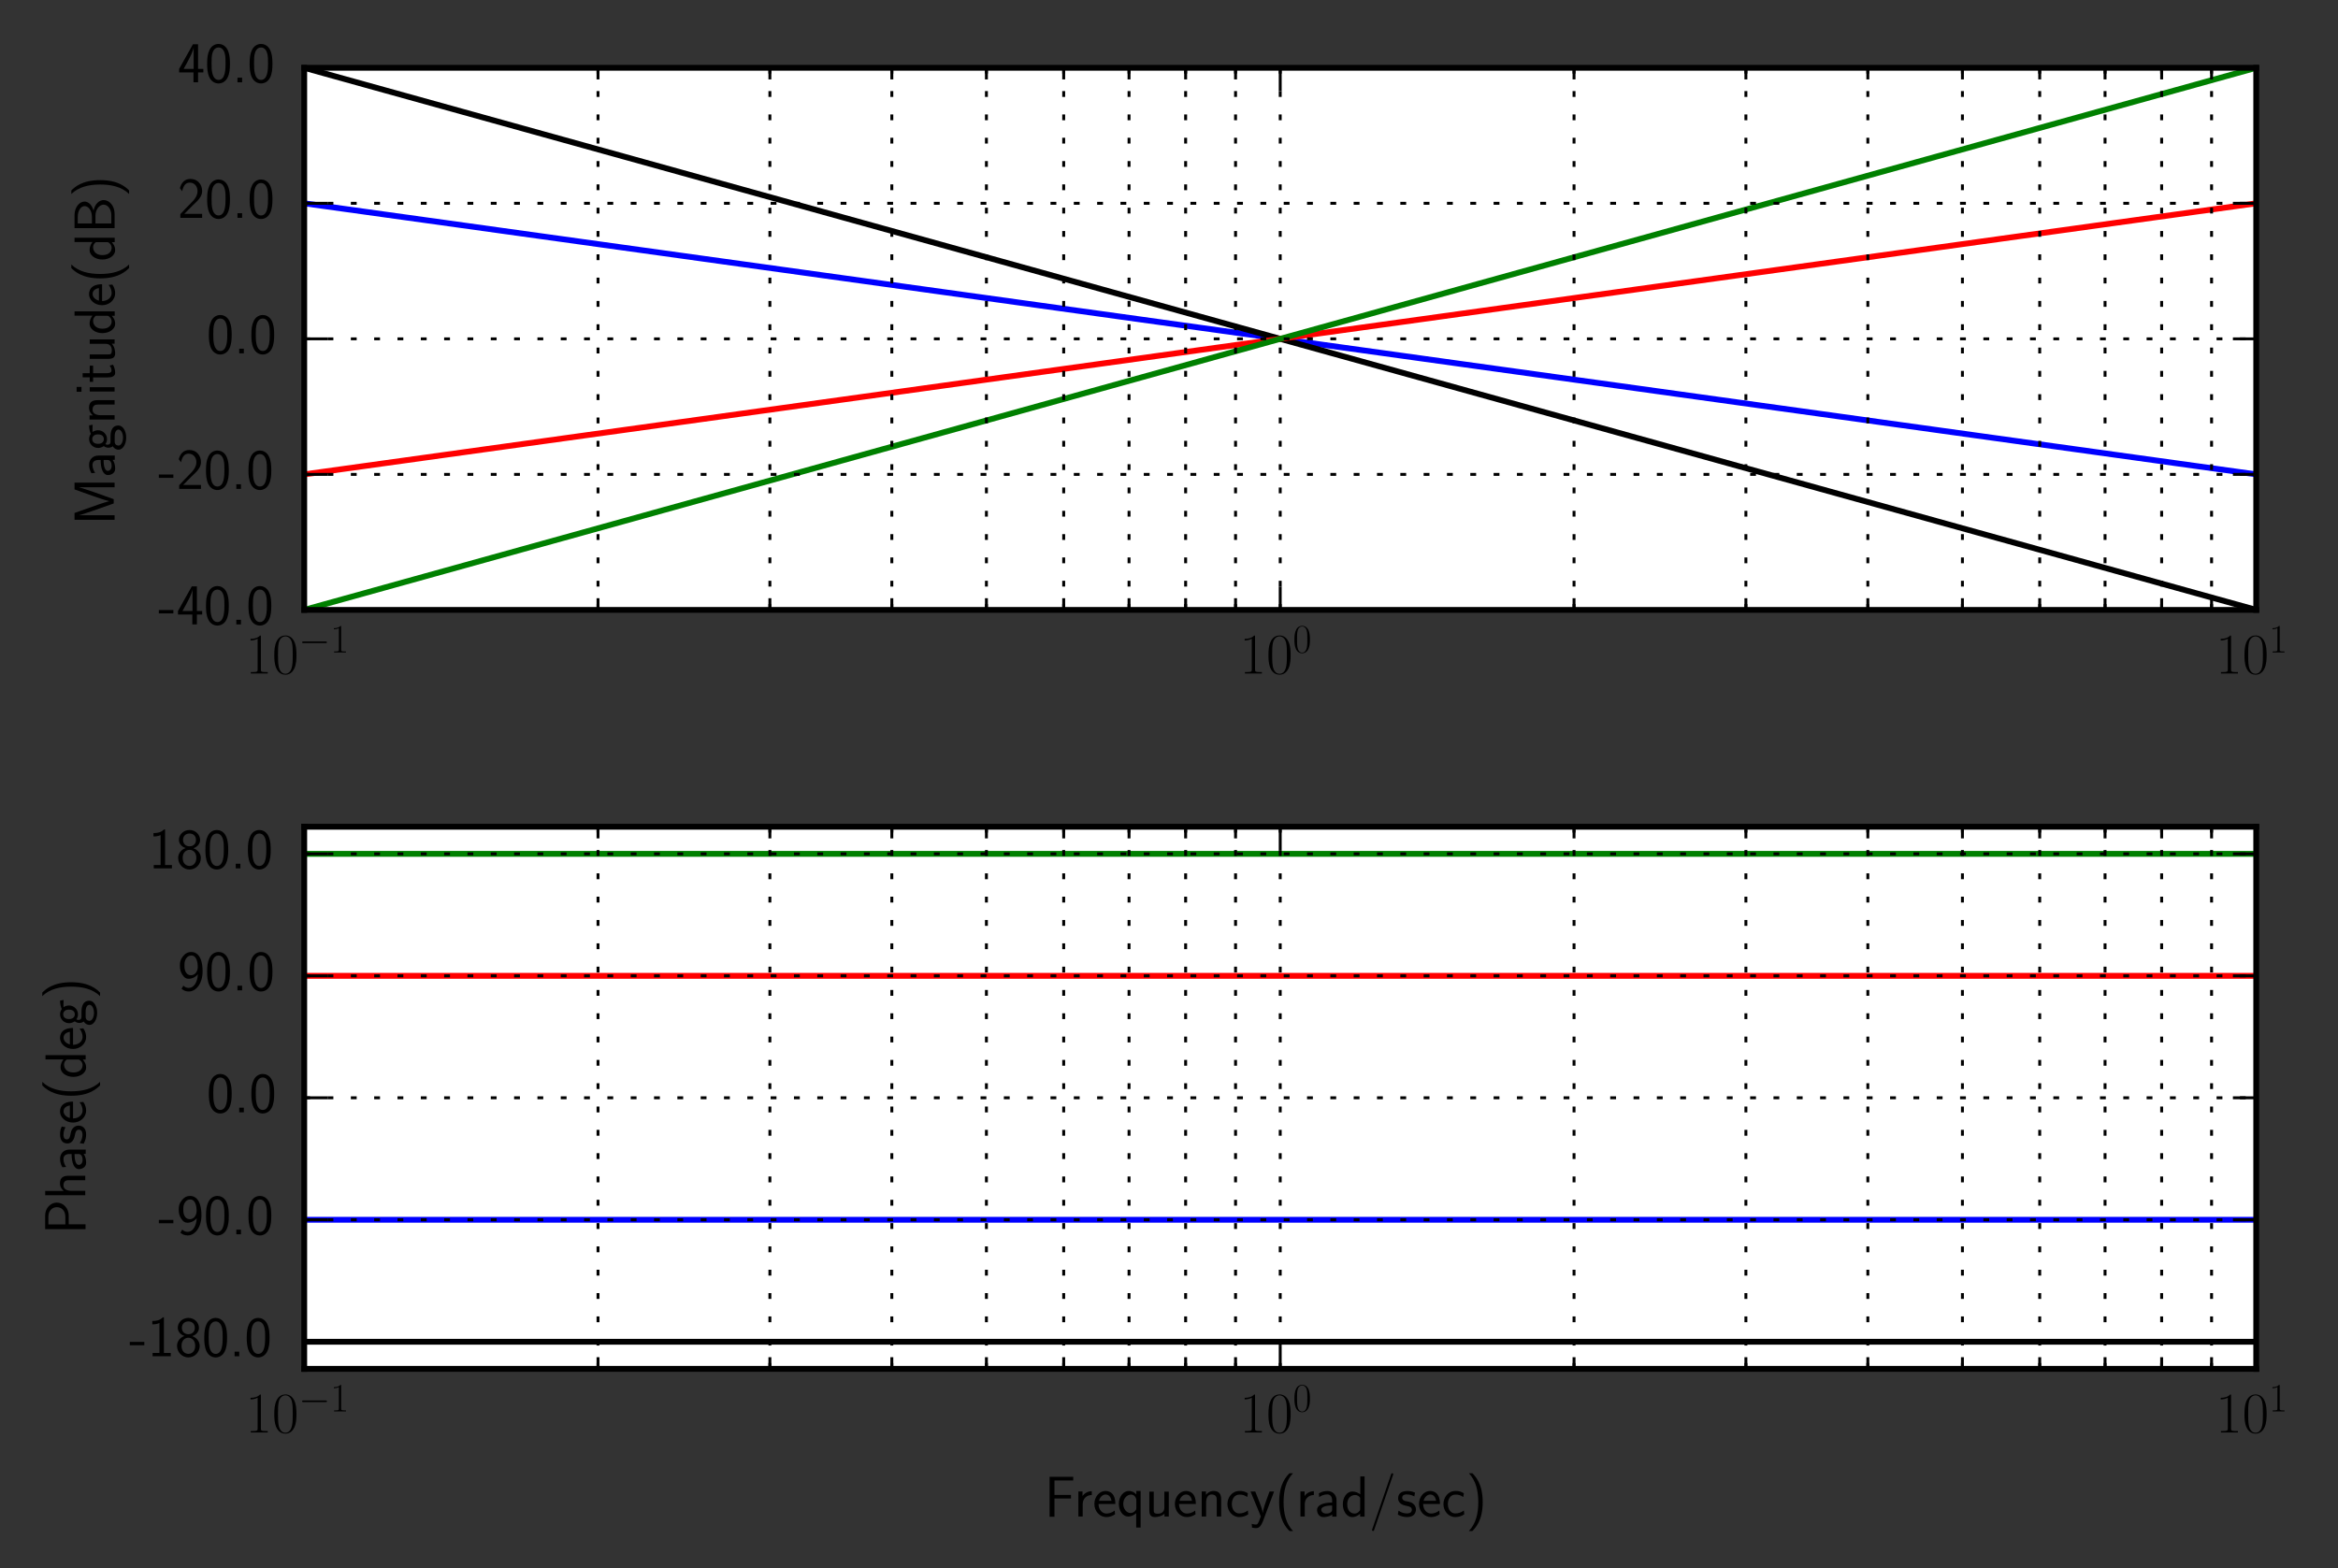<?xml version="1.0" encoding="utf-8" standalone="no"?>
<!DOCTYPE svg PUBLIC "-//W3C//DTD SVG 1.1//EN"
  "http://www.w3.org/Graphics/SVG/1.1/DTD/svg11.dtd">
<!-- Created with matplotlib (http://matplotlib.org/) -->
<svg height="269pt" version="1.1" viewBox="0 0 401 269" width="401pt" xmlns="http://www.w3.org/2000/svg" xmlns:xlink="http://www.w3.org/1999/xlink">
 <rect x="0" y="0" width="401" height="269" fill="#333333" stroke="none"/>
 <defs>
  <style type="text/css">
*{stroke-linecap:butt;stroke-linejoin:round;stroke-miterlimit:100000;}
  </style>
 </defs>
 <g id="figure_1">
  <g id="patch_1">
   <path d="M 0 269.846 
L 401.143 269.846 
L 401.143 0 
L 0 0 
z
" style="fill:none;"/>
  </g>
  <g id="axes_1">
   <g id="patch_2">
    <path d="M 52.176 104.628 
L 386.976 104.628 
L 386.976 11.628 
L 52.176 11.628 
z
" style="fill:#ffffff;"/>
   </g>
   <g id="line2d_1">
    <path clip-path="url(#pcee441e36c)" d="M 52.176 34.878 
L 59.009 35.827 
L 65.842 36.776 
L 72.674 37.725 
L 79.507 38.674 
L 86.34 39.623 
L 93.172 40.572 
L 100.005 41.521 
L 106.837 42.47 
L 113.67 43.419 
L 120.503 44.368 
L 127.335 45.317 
L 134.168 46.266 
L 141.001 47.215 
L 147.833 48.164 
L 154.666 49.113 
L 161.499 50.062 
L 168.331 51.01 
L 175.164 51.959 
L 181.997 52.908 
L 188.829 53.857 
L 195.662 54.806 
L 202.495 55.755 
L 209.327 56.704 
L 216.16 57.653 
L 222.993 58.602 
L 229.825 59.551 
L 236.658 60.5 
L 243.491 61.449 
L 250.323 62.398 
L 257.156 63.347 
L 263.989 64.296 
L 270.821 65.245 
L 277.654 66.194 
L 284.486 67.143 
L 291.319 68.092 
L 298.152 69.041 
L 304.984 69.99 
L 311.817 70.939 
L 318.65 71.888 
L 325.482 72.837 
L 332.315 73.786 
L 339.148 74.735 
L 345.98 75.684 
L 352.813 76.633 
L 359.646 77.582 
L 366.478 78.531 
L 373.311 79.48 
L 380.144 80.429 
L 386.976 81.378 
" style="fill:none;stroke:#0000ff;stroke-linecap:square;"/>
   </g>
   <g id="line2d_2">
    <path clip-path="url(#pcee441e36c)" d="M 52.176 11.628 
L 59.009 13.526 
L 65.842 15.424 
L 72.674 17.322 
L 79.507 19.22 
L 86.34 21.118 
L 93.172 23.016 
L 100.005 24.914 
L 106.837 26.812 
L 113.67 28.709 
L 120.503 30.607 
L 127.335 32.505 
L 134.168 34.403 
L 141.001 36.301 
L 147.833 38.199 
L 154.666 40.097 
L 161.499 41.995 
L 168.331 43.893 
L 175.164 45.791 
L 181.997 47.689 
L 188.829 49.587 
L 195.662 51.485 
L 202.495 53.383 
L 209.327 55.281 
L 216.16 57.179 
L 222.993 59.077 
L 229.825 60.975 
L 236.658 62.873 
L 243.491 64.771 
L 250.323 66.669 
L 257.156 68.567 
L 263.989 70.465 
L 270.821 72.363 
L 277.654 74.26 
L 284.486 76.158 
L 291.319 78.056 
L 298.152 79.954 
L 304.984 81.852 
L 311.817 83.75 
L 318.65 85.648 
L 325.482 87.546 
L 332.315 89.444 
L 339.148 91.342 
L 345.98 93.24 
L 352.813 95.138 
L 359.646 97.036 
L 366.478 98.934 
L 373.311 100.832 
L 380.144 102.73 
L 386.976 104.628 
" style="fill:none;stroke:#000000;stroke-linecap:square;"/>
   </g>
   <g id="line2d_3">
    <path clip-path="url(#pcee441e36c)" d="M 52.176 81.378 
L 59.009 80.429 
L 65.842 79.48 
L 72.674 78.531 
L 79.507 77.582 
L 86.34 76.633 
L 93.172 75.684 
L 100.005 74.735 
L 106.837 73.786 
L 113.67 72.837 
L 120.503 71.888 
L 127.335 70.939 
L 134.168 69.99 
L 141.001 69.041 
L 147.833 68.092 
L 154.666 67.143 
L 161.499 66.194 
L 168.331 65.245 
L 175.164 64.296 
L 181.997 63.347 
L 188.829 62.398 
L 195.662 61.449 
L 202.495 60.5 
L 209.327 59.551 
L 216.16 58.602 
L 222.993 57.653 
L 229.825 56.704 
L 236.658 55.755 
L 243.491 54.806 
L 250.323 53.857 
L 257.156 52.908 
L 263.989 51.959 
L 270.821 51.01 
L 277.654 50.062 
L 284.486 49.113 
L 291.319 48.164 
L 298.152 47.215 
L 304.984 46.266 
L 311.817 45.317 
L 318.65 44.368 
L 325.482 43.419 
L 332.315 42.47 
L 339.148 41.521 
L 345.98 40.572 
L 352.813 39.623 
L 359.646 38.674 
L 366.478 37.725 
L 373.311 36.776 
L 380.144 35.827 
L 386.976 34.878 
" style="fill:none;stroke:#ff0000;stroke-linecap:square;"/>
   </g>
   <g id="line2d_4">
    <path clip-path="url(#pcee441e36c)" d="M 52.176 104.628 
L 59.009 102.73 
L 65.842 100.832 
L 72.674 98.934 
L 79.507 97.036 
L 86.34 95.138 
L 93.172 93.24 
L 100.005 91.342 
L 106.837 89.444 
L 113.67 87.546 
L 120.503 85.648 
L 127.335 83.75 
L 134.168 81.852 
L 141.001 79.954 
L 147.833 78.056 
L 154.666 76.158 
L 161.499 74.26 
L 168.331 72.363 
L 175.164 70.465 
L 181.997 68.567 
L 188.829 66.669 
L 195.662 64.771 
L 202.495 62.873 
L 209.327 60.975 
L 216.16 59.077 
L 222.993 57.179 
L 229.825 55.281 
L 236.658 53.383 
L 243.491 51.485 
L 250.323 49.587 
L 257.156 47.689 
L 263.989 45.791 
L 270.821 43.893 
L 277.654 41.995 
L 284.486 40.097 
L 291.319 38.199 
L 298.152 36.301 
L 304.984 34.403 
L 311.817 32.505 
L 318.65 30.607 
L 325.482 28.709 
L 332.315 26.812 
L 339.148 24.914 
L 345.98 23.016 
L 352.813 21.118 
L 359.646 19.22 
L 366.478 17.322 
L 373.311 15.424 
L 380.144 13.526 
L 386.976 11.628 
" style="fill:none;stroke:#008000;stroke-linecap:square;"/>
   </g>
   <g id="patch_3">
    <path d="M 52.176 104.628 
L 52.176 11.628 
" style="fill:none;stroke:#000000;stroke-linecap:square;stroke-linejoin:miter;"/>
   </g>
   <g id="patch_4">
    <path d="M 52.176 104.628 
L 386.976 104.628 
" style="fill:none;stroke:#000000;stroke-linecap:square;stroke-linejoin:miter;"/>
   </g>
   <g id="patch_5">
    <path d="M 52.176 11.628 
L 386.976 11.628 
" style="fill:none;stroke:#000000;stroke-linecap:square;stroke-linejoin:miter;"/>
   </g>
   <g id="patch_6">
    <path d="M 386.976 104.628 
L 386.976 11.628 
" style="fill:none;stroke:#000000;stroke-linecap:square;stroke-linejoin:miter;"/>
   </g>
   <g id="matplotlib.axis_1">
    <g id="xtick_1">
     <g id="line2d_5">
      <path clip-path="url(#pcee441e36c)" d="M 52.176 104.628 
L 52.176 11.628 
" style="fill:none;stroke:#000000;stroke-dasharray:1,3;stroke-dashoffset:0.0;stroke-width:0.5;"/>
     </g>
     <g id="line2d_6">
      <defs>
       <path d="M 0 0 
L 0 -4 
" id="mae85a45ea5" style="stroke:#000000;stroke-width:0.5;"/>
      </defs>
      <g>
       <use style="stroke:#000000;stroke-width:0.5;" x="52.176" xlink:href="#mae85a45ea5" y="104.628"/>
      </g>
     </g>
     <g id="line2d_7">
      <defs>
       <path d="M 0 0 
L 0 4 
" id="m9f37ecc3e0" style="stroke:#000000;stroke-width:0.5;"/>
      </defs>
      <g>
       <use style="stroke:#000000;stroke-width:0.5;" x="52.176" xlink:href="#m9f37ecc3e0" y="11.628"/>
      </g>
     </g>
     <g id="text_1">
      <!-- $10^{-1}$ -->
      <defs>
       <path d="M 42 31.641 
C 42 37.75 41.906 48.125 37.703 56.109 
C 34 63.109 28.094 65.594 22.906 65.594 
C 18.094 65.594 12 63.406 8.203 56.203 
C 4.203 48.719 3.797 39.438 3.797 31.641 
C 3.797 25.953 3.906 17.281 7 9.672 
C 11.297 -0.609 19 -2 22.906 -2 
C 27.5 -2 34.5 -0.109 38.594 9.375 
C 41.594 16.281 42 24.359 42 31.641 
M 22.906 -0.406 
C 16.5 -0.406 12.703 5.078 11.297 12.688 
C 10.203 18.562 10.203 27.156 10.203 32.75 
C 10.203 40.438 10.203 46.828 11.5 52.922 
C 13.406 61.391 19 64 22.906 64 
C 27 64 32.297 61.297 34.203 53.125 
C 35.5 47.438 35.594 40.734 35.594 32.75 
C 35.594 26.25 35.594 18.266 34.406 12.375 
C 32.297 1.484 26.406 -0.406 22.906 -0.406 
" id="CMR17-48"/>
       <path d="M 26.594 63.406 
C 26.594 65.5 26.5 65.5 25.094 65.5 
C 21.203 61.188 15.297 59.797 9.703 59.797 
C 9.406 59.797 8.906 59.797 8.797 59.5 
C 8.703 59.297 8.703 59.094 8.703 57 
C 11.797 57 17 57.594 21 59.984 
L 21 7.203 
C 21 3.688 20.797 2.5 12.203 2.5 
L 9.203 2.5 
L 9.203 0 
C 14 0 19 0 23.797 0 
C 28.594 0 33.594 0 38.406 0 
L 38.406 2.5 
L 35.406 2.5 
C 26.797 2.5 26.594 3.594 26.594 7.156 
z
" id="CMR17-49"/>
       <path d="M 65.906 23 
C 67.594 23 69.406 23 69.406 25 
C 69.406 27 67.594 27 65.906 27 
L 11.797 27 
C 10.094 27 8.297 27 8.297 25 
C 8.297 23 10.094 23 11.797 23 
z
" id="CMSY10-0"/>
      </defs>
      <g transform="translate(42.096 115.546)scale(0.1 -0.1)">
       <use transform="scale(0.996)" xlink:href="#CMR17-49"/>
       <use transform="translate(45.69 0.0)scale(0.996)" xlink:href="#CMR17-48"/>
       <use transform="translate(91.381 36.154)scale(0.697)" xlink:href="#CMSY10-0"/>
       <use transform="translate(145.622 36.154)scale(0.697)" xlink:href="#CMR17-49"/>
      </g>
     </g>
    </g>
    <g id="xtick_2">
     <g id="line2d_8">
      <path clip-path="url(#pcee441e36c)" d="M 219.576 104.628 
L 219.576 11.628 
" style="fill:none;stroke:#000000;stroke-dasharray:1,3;stroke-dashoffset:0.0;stroke-width:0.5;"/>
     </g>
     <g id="line2d_9">
      <g>
       <use style="stroke:#000000;stroke-width:0.5;" x="219.576" xlink:href="#mae85a45ea5" y="104.628"/>
      </g>
     </g>
     <g id="line2d_10">
      <g>
       <use style="stroke:#000000;stroke-width:0.5;" x="219.576" xlink:href="#m9f37ecc3e0" y="11.628"/>
      </g>
     </g>
     <g id="text_2">
      <!-- $10^{0}$ -->
      <g transform="translate(212.609 115.546)scale(0.1 -0.1)">
       <use transform="scale(0.996)" xlink:href="#CMR17-49"/>
       <use transform="translate(45.69 0.0)scale(0.996)" xlink:href="#CMR17-48"/>
       <use transform="translate(91.381 36.154)scale(0.697)" xlink:href="#CMR17-48"/>
      </g>
     </g>
    </g>
    <g id="xtick_3">
     <g id="line2d_11">
      <path clip-path="url(#pcee441e36c)" d="M 386.976 104.628 
L 386.976 11.628 
" style="fill:none;stroke:#000000;stroke-dasharray:1,3;stroke-dashoffset:0.0;stroke-width:0.5;"/>
     </g>
     <g id="line2d_12">
      <g>
       <use style="stroke:#000000;stroke-width:0.5;" x="386.976" xlink:href="#mae85a45ea5" y="104.628"/>
      </g>
     </g>
     <g id="line2d_13">
      <g>
       <use style="stroke:#000000;stroke-width:0.5;" x="386.976" xlink:href="#m9f37ecc3e0" y="11.628"/>
      </g>
     </g>
     <g id="text_3">
      <!-- $10^{1}$ -->
      <g transform="translate(380.009 115.546)scale(0.1 -0.1)">
       <use transform="scale(0.996)" xlink:href="#CMR17-49"/>
       <use transform="translate(45.69 0.0)scale(0.996)" xlink:href="#CMR17-48"/>
       <use transform="translate(91.381 36.154)scale(0.697)" xlink:href="#CMR17-49"/>
      </g>
     </g>
    </g>
    <g id="xtick_4">
     <g id="line2d_14">
      <path clip-path="url(#pcee441e36c)" d="M 102.569 104.628 
L 102.569 11.628 
" style="fill:none;stroke:#000000;stroke-dasharray:1,3;stroke-dashoffset:0.0;stroke-width:0.5;"/>
     </g>
     <g id="line2d_15">
      <defs>
       <path d="M 0 0 
L 0 -2 
" id="m9e1f18ed99" style="stroke:#000000;stroke-width:0.5;"/>
      </defs>
      <g>
       <use style="stroke:#000000;stroke-width:0.5;" x="102.569" xlink:href="#m9e1f18ed99" y="104.628"/>
      </g>
     </g>
     <g id="line2d_16">
      <defs>
       <path d="M 0 0 
L 0 2 
" id="m0e9b9f8604" style="stroke:#000000;stroke-width:0.5;"/>
      </defs>
      <g>
       <use style="stroke:#000000;stroke-width:0.5;" x="102.569" xlink:href="#m0e9b9f8604" y="11.628"/>
      </g>
     </g>
    </g>
    <g id="xtick_5">
     <g id="line2d_17">
      <path clip-path="url(#pcee441e36c)" d="M 132.046 104.628 
L 132.046 11.628 
" style="fill:none;stroke:#000000;stroke-dasharray:1,3;stroke-dashoffset:0.0;stroke-width:0.5;"/>
     </g>
     <g id="line2d_18">
      <g>
       <use style="stroke:#000000;stroke-width:0.5;" x="132.046" xlink:href="#m9e1f18ed99" y="104.628"/>
      </g>
     </g>
     <g id="line2d_19">
      <g>
       <use style="stroke:#000000;stroke-width:0.5;" x="132.046" xlink:href="#m0e9b9f8604" y="11.628"/>
      </g>
     </g>
    </g>
    <g id="xtick_6">
     <g id="line2d_20">
      <path clip-path="url(#pcee441e36c)" d="M 152.961 104.628 
L 152.961 11.628 
" style="fill:none;stroke:#000000;stroke-dasharray:1,3;stroke-dashoffset:0.0;stroke-width:0.5;"/>
     </g>
     <g id="line2d_21">
      <g>
       <use style="stroke:#000000;stroke-width:0.5;" x="152.961" xlink:href="#m9e1f18ed99" y="104.628"/>
      </g>
     </g>
     <g id="line2d_22">
      <g>
       <use style="stroke:#000000;stroke-width:0.5;" x="152.961" xlink:href="#m0e9b9f8604" y="11.628"/>
      </g>
     </g>
    </g>
    <g id="xtick_7">
     <g id="line2d_23">
      <path clip-path="url(#pcee441e36c)" d="M 169.184 104.628 
L 169.184 11.628 
" style="fill:none;stroke:#000000;stroke-dasharray:1,3;stroke-dashoffset:0.0;stroke-width:0.5;"/>
     </g>
     <g id="line2d_24">
      <g>
       <use style="stroke:#000000;stroke-width:0.5;" x="169.184" xlink:href="#m9e1f18ed99" y="104.628"/>
      </g>
     </g>
     <g id="line2d_25">
      <g>
       <use style="stroke:#000000;stroke-width:0.5;" x="169.184" xlink:href="#m0e9b9f8604" y="11.628"/>
      </g>
     </g>
    </g>
    <g id="xtick_8">
     <g id="line2d_26">
      <path clip-path="url(#pcee441e36c)" d="M 182.439 104.628 
L 182.439 11.628 
" style="fill:none;stroke:#000000;stroke-dasharray:1,3;stroke-dashoffset:0.0;stroke-width:0.5;"/>
     </g>
     <g id="line2d_27">
      <g>
       <use style="stroke:#000000;stroke-width:0.5;" x="182.439" xlink:href="#m9e1f18ed99" y="104.628"/>
      </g>
     </g>
     <g id="line2d_28">
      <g>
       <use style="stroke:#000000;stroke-width:0.5;" x="182.439" xlink:href="#m0e9b9f8604" y="11.628"/>
      </g>
     </g>
    </g>
    <g id="xtick_9">
     <g id="line2d_29">
      <path clip-path="url(#pcee441e36c)" d="M 193.646 104.628 
L 193.646 11.628 
" style="fill:none;stroke:#000000;stroke-dasharray:1,3;stroke-dashoffset:0.0;stroke-width:0.5;"/>
     </g>
     <g id="line2d_30">
      <g>
       <use style="stroke:#000000;stroke-width:0.5;" x="193.646" xlink:href="#m9e1f18ed99" y="104.628"/>
      </g>
     </g>
     <g id="line2d_31">
      <g>
       <use style="stroke:#000000;stroke-width:0.5;" x="193.646" xlink:href="#m0e9b9f8604" y="11.628"/>
      </g>
     </g>
    </g>
    <g id="xtick_10">
     <g id="line2d_32">
      <path clip-path="url(#pcee441e36c)" d="M 203.354 104.628 
L 203.354 11.628 
" style="fill:none;stroke:#000000;stroke-dasharray:1,3;stroke-dashoffset:0.0;stroke-width:0.5;"/>
     </g>
     <g id="line2d_33">
      <g>
       <use style="stroke:#000000;stroke-width:0.5;" x="203.354" xlink:href="#m9e1f18ed99" y="104.628"/>
      </g>
     </g>
     <g id="line2d_34">
      <g>
       <use style="stroke:#000000;stroke-width:0.5;" x="203.354" xlink:href="#m0e9b9f8604" y="11.628"/>
      </g>
     </g>
    </g>
    <g id="xtick_11">
     <g id="line2d_35">
      <path clip-path="url(#pcee441e36c)" d="M 211.916 104.628 
L 211.916 11.628 
" style="fill:none;stroke:#000000;stroke-dasharray:1,3;stroke-dashoffset:0.0;stroke-width:0.5;"/>
     </g>
     <g id="line2d_36">
      <g>
       <use style="stroke:#000000;stroke-width:0.5;" x="211.916" xlink:href="#m9e1f18ed99" y="104.628"/>
      </g>
     </g>
     <g id="line2d_37">
      <g>
       <use style="stroke:#000000;stroke-width:0.5;" x="211.916" xlink:href="#m0e9b9f8604" y="11.628"/>
      </g>
     </g>
    </g>
    <g id="xtick_12">
     <g id="line2d_38">
      <path clip-path="url(#pcee441e36c)" d="M 269.969 104.628 
L 269.969 11.628 
" style="fill:none;stroke:#000000;stroke-dasharray:1,3;stroke-dashoffset:0.0;stroke-width:0.5;"/>
     </g>
     <g id="line2d_39">
      <g>
       <use style="stroke:#000000;stroke-width:0.5;" x="269.969" xlink:href="#m9e1f18ed99" y="104.628"/>
      </g>
     </g>
     <g id="line2d_40">
      <g>
       <use style="stroke:#000000;stroke-width:0.5;" x="269.969" xlink:href="#m0e9b9f8604" y="11.628"/>
      </g>
     </g>
    </g>
    <g id="xtick_13">
     <g id="line2d_41">
      <path clip-path="url(#pcee441e36c)" d="M 299.446 104.628 
L 299.446 11.628 
" style="fill:none;stroke:#000000;stroke-dasharray:1,3;stroke-dashoffset:0.0;stroke-width:0.5;"/>
     </g>
     <g id="line2d_42">
      <g>
       <use style="stroke:#000000;stroke-width:0.5;" x="299.446" xlink:href="#m9e1f18ed99" y="104.628"/>
      </g>
     </g>
     <g id="line2d_43">
      <g>
       <use style="stroke:#000000;stroke-width:0.5;" x="299.446" xlink:href="#m0e9b9f8604" y="11.628"/>
      </g>
     </g>
    </g>
    <g id="xtick_14">
     <g id="line2d_44">
      <path clip-path="url(#pcee441e36c)" d="M 320.361 104.628 
L 320.361 11.628 
" style="fill:none;stroke:#000000;stroke-dasharray:1,3;stroke-dashoffset:0.0;stroke-width:0.5;"/>
     </g>
     <g id="line2d_45">
      <g>
       <use style="stroke:#000000;stroke-width:0.5;" x="320.361" xlink:href="#m9e1f18ed99" y="104.628"/>
      </g>
     </g>
     <g id="line2d_46">
      <g>
       <use style="stroke:#000000;stroke-width:0.5;" x="320.361" xlink:href="#m0e9b9f8604" y="11.628"/>
      </g>
     </g>
    </g>
    <g id="xtick_15">
     <g id="line2d_47">
      <path clip-path="url(#pcee441e36c)" d="M 336.584 104.628 
L 336.584 11.628 
" style="fill:none;stroke:#000000;stroke-dasharray:1,3;stroke-dashoffset:0.0;stroke-width:0.5;"/>
     </g>
     <g id="line2d_48">
      <g>
       <use style="stroke:#000000;stroke-width:0.5;" x="336.584" xlink:href="#m9e1f18ed99" y="104.628"/>
      </g>
     </g>
     <g id="line2d_49">
      <g>
       <use style="stroke:#000000;stroke-width:0.5;" x="336.584" xlink:href="#m0e9b9f8604" y="11.628"/>
      </g>
     </g>
    </g>
    <g id="xtick_16">
     <g id="line2d_50">
      <path clip-path="url(#pcee441e36c)" d="M 349.839 104.628 
L 349.839 11.628 
" style="fill:none;stroke:#000000;stroke-dasharray:1,3;stroke-dashoffset:0.0;stroke-width:0.5;"/>
     </g>
     <g id="line2d_51">
      <g>
       <use style="stroke:#000000;stroke-width:0.5;" x="349.839" xlink:href="#m9e1f18ed99" y="104.628"/>
      </g>
     </g>
     <g id="line2d_52">
      <g>
       <use style="stroke:#000000;stroke-width:0.5;" x="349.839" xlink:href="#m0e9b9f8604" y="11.628"/>
      </g>
     </g>
    </g>
    <g id="xtick_17">
     <g id="line2d_53">
      <path clip-path="url(#pcee441e36c)" d="M 361.046 104.628 
L 361.046 11.628 
" style="fill:none;stroke:#000000;stroke-dasharray:1,3;stroke-dashoffset:0.0;stroke-width:0.5;"/>
     </g>
     <g id="line2d_54">
      <g>
       <use style="stroke:#000000;stroke-width:0.5;" x="361.046" xlink:href="#m9e1f18ed99" y="104.628"/>
      </g>
     </g>
     <g id="line2d_55">
      <g>
       <use style="stroke:#000000;stroke-width:0.5;" x="361.046" xlink:href="#m0e9b9f8604" y="11.628"/>
      </g>
     </g>
    </g>
    <g id="xtick_18">
     <g id="line2d_56">
      <path clip-path="url(#pcee441e36c)" d="M 370.754 104.628 
L 370.754 11.628 
" style="fill:none;stroke:#000000;stroke-dasharray:1,3;stroke-dashoffset:0.0;stroke-width:0.5;"/>
     </g>
     <g id="line2d_57">
      <g>
       <use style="stroke:#000000;stroke-width:0.5;" x="370.754" xlink:href="#m9e1f18ed99" y="104.628"/>
      </g>
     </g>
     <g id="line2d_58">
      <g>
       <use style="stroke:#000000;stroke-width:0.5;" x="370.754" xlink:href="#m0e9b9f8604" y="11.628"/>
      </g>
     </g>
    </g>
    <g id="xtick_19">
     <g id="line2d_59">
      <path clip-path="url(#pcee441e36c)" d="M 379.316 104.628 
L 379.316 11.628 
" style="fill:none;stroke:#000000;stroke-dasharray:1,3;stroke-dashoffset:0.0;stroke-width:0.5;"/>
     </g>
     <g id="line2d_60">
      <g>
       <use style="stroke:#000000;stroke-width:0.5;" x="379.316" xlink:href="#m9e1f18ed99" y="104.628"/>
      </g>
     </g>
     <g id="line2d_61">
      <g>
       <use style="stroke:#000000;stroke-width:0.5;" x="379.316" xlink:href="#m0e9b9f8604" y="11.628"/>
      </g>
     </g>
    </g>
   </g>
   <g id="matplotlib.axis_2">
    <g id="ytick_1">
     <g id="line2d_62">
      <path clip-path="url(#pcee441e36c)" d="M 52.176 104.628 
L 386.976 104.628 
" style="fill:none;stroke:#000000;stroke-dasharray:1,3;stroke-dashoffset:0.0;stroke-width:0.5;"/>
     </g>
     <g id="line2d_63">
      <defs>
       <path d="M 0 0 
L 4 0 
" id="m4c89a42e85" style="stroke:#000000;stroke-width:0.5;"/>
      </defs>
      <g>
       <use style="stroke:#000000;stroke-width:0.5;" x="52.176" xlink:href="#m4c89a42e85" y="104.628"/>
      </g>
     </g>
     <g id="line2d_64">
      <defs>
       <path d="M 0 0 
L -4 0 
" id="m13125f8bec" style="stroke:#000000;stroke-width:0.5;"/>
      </defs>
      <g>
       <use style="stroke:#000000;stroke-width:0.5;" x="386.976" xlink:href="#m13125f8bec" y="104.628"/>
      </g>
     </g>
     <g id="text_4">
      <!-- -40.0 -->
      <defs>
       <path d="M 35.203 17 
L 44.297 17 
L 44.297 23.078 
L 35.203 23.078 
L 35.203 65.5 
L 26.406 65.5 
L 2.594 23.078 
L 2.594 17 
L 27.297 17 
L 27.297 0 
L 35.203 0 
z
M 10.297 23.078 
C 16.094 33.234 27.594 53.734 27.594 60.703 
L 27.594 23.078 
z
" id="CMSS17-52"/>
       <path d="M 17 7.969 
L 9 7.969 
L 9 0 
L 17 0 
z
" id="CMSS17-46"/>
       <path d="M 26 19 
L 26 24.766 
L 1 24.766 
L 1 19 
z
" id="CMSS17-45"/>
       <path d="M 43.094 31.938 
C 43.094 37.578 43 48.078 38.906 56.188 
C 34.797 64 28.203 66.078 23.5 66.078 
C 16.703 66.078 10.906 62.125 7.906 55.781 
C 4.703 49.156 3.797 42.328 3.797 31.938 
C 3.797 24.828 4.094 16.109 7.703 8.484 
C 11.797 0.078 18.703 -2 23.406 -2 
C 29.594 -2 35.594 1.266 39 8.094 
C 42.5 15.219 43.094 23.031 43.094 31.938 
M 23.406 4.078 
C 15.797 4.078 13.5 12.672 12.797 15.547 
C 11.594 20.469 11.406 25.219 11.406 33.031 
C 11.406 39.156 11.406 46.062 13.297 51.516 
C 15.594 57.828 19.594 60 23.406 60 
C 30.797 60 33.203 52.688 34 50.125 
C 35.5 44.891 35.5 38.766 35.5 33.031 
C 35.5 23.844 35.5 4.078 23.406 4.078 
" id="CMSS17-48"/>
      </defs>
      <g transform="translate(27.144 107.118)scale(0.1 -0.1)">
       <use transform="scale(0.996)" xlink:href="#CMSS17-45"/>
       <use transform="translate(31.229 0.0)scale(0.996)" xlink:href="#CMSS17-52"/>
       <use transform="translate(78.073 0.0)scale(0.996)" xlink:href="#CMSS17-48"/>
       <use transform="translate(124.916 0.0)scale(0.996)" xlink:href="#CMSS17-46"/>
       <use transform="translate(150.941 0.0)scale(0.996)" xlink:href="#CMSS17-48"/>
      </g>
     </g>
    </g>
    <g id="ytick_2">
     <g id="line2d_65">
      <path clip-path="url(#pcee441e36c)" d="M 52.176 81.378 
L 386.976 81.378 
" style="fill:none;stroke:#000000;stroke-dasharray:1,3;stroke-dashoffset:0.0;stroke-width:0.5;"/>
     </g>
     <g id="line2d_66">
      <g>
       <use style="stroke:#000000;stroke-width:0.5;" x="52.176" xlink:href="#m4c89a42e85" y="81.378"/>
      </g>
     </g>
     <g id="line2d_67">
      <g>
       <use style="stroke:#000000;stroke-width:0.5;" x="386.976" xlink:href="#m13125f8bec" y="81.378"/>
      </g>
     </g>
     <g id="text_5">
      <!-- -20.0 -->
      <defs>
       <path d="M 25.797 21.203 
C 28.594 24.078 32.797 27.562 35.703 31.047 
C 38.5 34.438 42.203 39.234 42.203 46.203 
C 42.203 57.141 34.797 67 22.203 67 
C 12.297 67 6.594 60.828 3.906 51.156 
L 7.797 45.766 
C 10 54.844 13.094 60.625 20.906 60.625 
C 29.5 60.625 34.297 53.641 34.297 45.969 
C 34.297 36.797 27.297 29.703 22 24.422 
C 16.094 18.547 10.297 12.562 4.703 6.375 
L 4.703 0 
L 42.203 0 
L 42.203 6.766 
L 25.203 6.766 
C 24 6.766 22.797 6.766 21.594 6.766 
L 11.594 6.766 
L 11.594 6.859 
z
" id="CMSS17-50"/>
      </defs>
      <g transform="translate(27.144 83.868)scale(0.1 -0.1)">
       <use transform="scale(0.996)" xlink:href="#CMSS17-45"/>
       <use transform="translate(31.229 0.0)scale(0.996)" xlink:href="#CMSS17-50"/>
       <use transform="translate(78.073 0.0)scale(0.996)" xlink:href="#CMSS17-48"/>
       <use transform="translate(124.916 0.0)scale(0.996)" xlink:href="#CMSS17-46"/>
       <use transform="translate(150.941 0.0)scale(0.996)" xlink:href="#CMSS17-48"/>
      </g>
     </g>
    </g>
    <g id="ytick_3">
     <g id="line2d_68">
      <path clip-path="url(#pcee441e36c)" d="M 52.176 58.128 
L 386.976 58.128 
" style="fill:none;stroke:#000000;stroke-dasharray:1,3;stroke-dashoffset:0.0;stroke-width:0.5;"/>
     </g>
     <g id="line2d_69">
      <g>
       <use style="stroke:#000000;stroke-width:0.5;" x="52.176" xlink:href="#m4c89a42e85" y="58.128"/>
      </g>
     </g>
     <g id="line2d_70">
      <g>
       <use style="stroke:#000000;stroke-width:0.5;" x="386.976" xlink:href="#m13125f8bec" y="58.128"/>
      </g>
     </g>
     <g id="text_6">
      <!-- 0.0 -->
      <g transform="translate(35.446 60.618)scale(0.1 -0.1)">
       <use transform="scale(0.996)" xlink:href="#CMSS17-48"/>
       <use transform="translate(46.844 0.0)scale(0.996)" xlink:href="#CMSS17-46"/>
       <use transform="translate(72.868 0.0)scale(0.996)" xlink:href="#CMSS17-48"/>
      </g>
     </g>
    </g>
    <g id="ytick_4">
     <g id="line2d_71">
      <path clip-path="url(#pcee441e36c)" d="M 52.176 34.878 
L 386.976 34.878 
" style="fill:none;stroke:#000000;stroke-dasharray:1,3;stroke-dashoffset:0.0;stroke-width:0.5;"/>
     </g>
     <g id="line2d_72">
      <g>
       <use style="stroke:#000000;stroke-width:0.5;" x="52.176" xlink:href="#m4c89a42e85" y="34.878"/>
      </g>
     </g>
     <g id="line2d_73">
      <g>
       <use style="stroke:#000000;stroke-width:0.5;" x="386.976" xlink:href="#m13125f8bec" y="34.878"/>
      </g>
     </g>
     <g id="text_7">
      <!-- 20.0 -->
      <g transform="translate(30.465 37.368)scale(0.1 -0.1)">
       <use transform="scale(0.996)" xlink:href="#CMSS17-50"/>
       <use transform="translate(46.844 0.0)scale(0.996)" xlink:href="#CMSS17-48"/>
       <use transform="translate(93.687 0.0)scale(0.996)" xlink:href="#CMSS17-46"/>
       <use transform="translate(119.711 0.0)scale(0.996)" xlink:href="#CMSS17-48"/>
      </g>
     </g>
    </g>
    <g id="ytick_5">
     <g id="line2d_74">
      <path clip-path="url(#pcee441e36c)" d="M 52.176 11.628 
L 386.976 11.628 
" style="fill:none;stroke:#000000;stroke-dasharray:1,3;stroke-dashoffset:0.0;stroke-width:0.5;"/>
     </g>
     <g id="line2d_75">
      <g>
       <use style="stroke:#000000;stroke-width:0.5;" x="52.176" xlink:href="#m4c89a42e85" y="11.628"/>
      </g>
     </g>
     <g id="line2d_76">
      <g>
       <use style="stroke:#000000;stroke-width:0.5;" x="386.976" xlink:href="#m13125f8bec" y="11.628"/>
      </g>
     </g>
     <g id="text_8">
      <!-- 40.0 -->
      <g transform="translate(30.465 14.118)scale(0.1 -0.1)">
       <use transform="scale(0.996)" xlink:href="#CMSS17-52"/>
       <use transform="translate(46.844 0.0)scale(0.996)" xlink:href="#CMSS17-48"/>
       <use transform="translate(93.687 0.0)scale(0.996)" xlink:href="#CMSS17-46"/>
       <use transform="translate(119.711 0.0)scale(0.996)" xlink:href="#CMSS17-48"/>
      </g>
     </g>
    </g>
    <g id="text_9">
     <!-- Magnitude(dB) -->
     <defs>
      <path d="M 11.297 -25 
C 16.703 -19.516 29.094 -6.766 29.094 24.688 
C 29.094 56.266 16.703 68.922 11.297 74.5 
L 5.203 74.5 
C 17.5 61.75 21.5 43.922 21.5 24.812 
C 21.5 5.781 17.703 -12.156 5.203 -25 
z
" id="CMSS17-41"/>
      <path d="M 44.5 43.875 
C 38.797 43.875 33.906 42.781 29.906 40.891 
C 26.594 43.391 23.203 43.875 20.906 43.875 
C 12.203 43.875 5.594 36.703 5.594 28.344 
C 5.594 22.938 8.594 18.859 8.797 18.672 
C 7 16.172 6 13.484 6 10.5 
C 6 7 7.406 4.516 8.5 3.125 
C 3.297 -0.047 2.594 -4.906 2.594 -6.797 
C 2.594 -14.031 11.703 -20 23.406 -20 
C 35.203 -20 44.297 -14.031 44.297 -6.688 
C 44.297 7 29 7 24.797 7 
L 16.703 7 
C 15.203 7 11.203 7 11.203 12.359 
C 11.203 14.391 12.094 15.688 12.203 15.781 
C 13.703 14.688 16.797 13 20.906 13 
C 29.203 13 36.094 19.969 36.094 28.547 
C 36.094 33.312 33.906 36.797 33 38 
L 33.297 38 
C 33.594 38 37.797 38 39.297 38 
C 42.5 38 42.797 37.938 45.594 37.797 
z
M 20.906 18.469 
C 17.5 18.469 12.703 20.547 12.703 28.484 
C 12.703 37.109 18.203 38.5 20.797 38.5 
C 24.203 38.5 29 36.422 29 28.484 
C 29 19.859 23.5 18.469 20.906 18.469 
M 24.703 -0.156 
C 27.094 -0.156 37.203 -0.156 37.203 -6.906 
C 37.203 -11.156 31 -14.516 23.5 -14.516 
C 15.906 -14.516 9.703 -11.25 9.703 -6.797 
C 9.703 -6.297 9.703 -0.156 16.594 -0.156 
z
" id="CMSS17-103"/>
      <path d="M 8.906 69 
L 8.906 0 
L 33.797 0 
C 47.406 0 57.297 8.969 57.297 18.75 
C 57.297 26.328 50.797 34 39.094 36.203 
C 52.094 39.969 54.703 47.5 54.703 51.766 
C 54.703 60.672 44.906 69 31.203 69 
z
M 17 39 
L 17 63.422 
L 28.5 63.422 
C 38.797 63.422 46.906 58.188 46.906 51.656 
C 46.906 45.719 40.5 39 27.594 39 
z
M 17 5.578 
L 17 32.922 
L 30.297 32.922 
C 41.094 32.922 49.406 26.234 49.406 18.844 
C 49.406 12.062 42.094 5.578 31 5.578 
z
" id="CMSS17-66"/>
      <path d="M 39.094 21.516 
C 39.094 24.844 38.906 31.297 35.703 36.641 
C 32.203 42.391 26.5 44 22.203 44 
C 11.797 44 3 34.188 3 21.484 
C 3 9.094 12.094 -1 23.594 -1 
C 28.094 -1 33.594 0.297 38.594 3.875 
C 38.594 4.281 38.406 6.469 38.297 6.562 
C 38.297 6.766 38 9.844 38 10.25 
C 33.203 6.359 27.703 5.078 23.703 5.078 
C 17.297 5.078 10.406 10.422 10.094 21.516 
z
M 10.906 27 
C 12.203 32.562 16.594 37.828 22.203 37.828 
C 23.703 37.828 30.703 37.828 32.5 27 
z
" id="CMSS17-101"/>
      <path d="M 40.906 29.328 
C 40.906 35.672 39.406 44 28.094 44 
C 21.703 44 17.5 40.719 14.703 37.328 
L 14.703 43.094 
L 7.406 43.094 
L 7.406 0 
L 15 0 
L 15 24.359 
C 15 30.688 17.406 37.938 24.203 37.938 
C 33 37.938 33.297 32 33.297 28.578 
L 33.297 0 
L 40.906 0 
z
" id="CMSS17-110"/>
      <path d="M 37.594 27.984 
C 37.594 37.375 30.906 43.875 21.906 43.875 
C 17.5 43.875 12.703 43.078 7.203 39.891 
L 7.797 33.359 
C 10.297 35.125 14.594 38 21.797 38 
C 26.906 38 30 34.062 30 27.844 
L 30 24 
C 14 24 4 19.344 4 11.344 
C 4 7.203 6.5 -1 14.797 -1 
C 16.297 -1 24.406 -1 30.203 3.391 
L 30.203 -0.297 
L 37.594 -0.297 
z
M 30 12.75 
C 30 10.953 30 8.562 27 6.781 
C 24.406 5.078 21.094 5.078 19.703 5.078 
C 14.703 5.078 11.297 7.984 11.297 11.625 
C 11.297 18.922 26.906 18.922 30 18.922 
z
" id="CMSS17-97"/>
      <path d="M 49.906 37.047 
L 45.094 23.016 
C 44.297 20.422 41.594 12.359 41 9.172 
L 40.906 9.172 
C 40.594 11.172 40 13.266 38.406 18.344 
C 37.5 21.328 36.5 24.406 35.5 27.203 
L 20.703 69 
L 9 69 
L 9 0 
L 16.797 0 
L 16.797 60.938 
L 16.906 60.938 
C 16.906 60.844 17.797 56.453 23.906 39.047 
L 37.094 1.5 
L 44.5 1.5 
L 56.406 34.859 
C 57.203 37.156 59.703 44.422 60.797 47.906 
C 61.797 50.891 64.297 58.25 64.906 61.141 
L 65 61.141 
L 65 0 
L 72.906 0 
L 72.906 69 
L 61.297 69 
z
" id="CMSS17-77"/>
      <path d="M 40.906 42.797 
L 33.297 42.797 
L 33.297 15.188 
C 33.297 7.781 27.906 4.781 22.203 4.781 
C 15.594 4.781 15 6.984 15 11.078 
L 15 42.797 
L 7.406 42.797 
L 7.406 10.594 
C 7.406 2.797 10.094 -1 17 -1 
C 20.406 -1 28.094 -0.203 33.5 4.781 
L 33.5 0 
L 40.906 0 
z
" id="CMSS17-117"/>
      <path d="M 15.297 65.359 
L 6.906 65.359 
L 6.906 57 
L 15.297 57 
z
M 14.797 42.797 
L 7.406 42.797 
L 7.406 0 
L 14.797 0 
z
" id="CMSS17-105"/>
      <path d="M 16.703 37 
L 29.703 37 
L 29.703 42.766 
L 16.703 42.766 
L 16.703 55 
L 9.594 55 
L 9.594 42.766 
L 1.703 42.766 
L 1.703 37 
L 9.406 37 
L 9.406 11.703 
C 9.406 6 10.703 -1 17.297 -1 
C 22.297 -1 26.906 0.391 31.297 2.688 
L 29.703 8.562 
C 27.297 6.469 24.406 5.266 21.297 5.266 
C 16.906 5.266 16.703 10.875 16.703 13.375 
z
" id="CMSS17-116"/>
      <path d="M 40.797 69 
L 33.406 69 
L 33.406 38.094 
C 30.297 40.672 25.203 43.062 19.594 43.062 
C 10.5 43.062 3.297 33.297 3.297 21.031 
C 3.297 8.781 10.406 -1 19.297 -1 
C 26.203 -1 30.797 2.688 33.203 4.781 
L 33.203 -0.203 
L 40.797 -0.203 
z
M 33.203 13.062 
C 33.203 11.672 33.203 10.203 30.094 7.531 
C 28.094 5.859 25.703 5.078 23.406 5.078 
C 18 5.078 10.906 9 10.906 20.938 
C 10.906 33.344 18.906 37 24.406 37 
C 28.094 37 31.094 35.219 33.203 32.266 
z
" id="CMSS17-100"/>
      <path d="M 25.203 74.5 
C 19.797 69.016 7.406 56.266 7.406 24.812 
C 7.406 -6.766 19.797 -19.422 25.203 -25 
L 31.297 -25 
C 19 -12.25 15 5.578 15 24.688 
C 15 43.719 18.797 61.656 31.297 74.5 
z
" id="CMSS17-40"/>
     </defs>
     <g transform="translate(19.653 90.064)rotate(-90.0)scale(0.1 -0.1)">
      <use transform="scale(0.996)" xlink:href="#CMSS17-77"/>
      <use transform="translate(81.676 0.0)scale(0.996)" xlink:href="#CMSS17-97"/>
      <use transform="translate(126.598 0.0)scale(0.996)" xlink:href="#CMSS17-103"/>
      <use transform="translate(173.442 0.0)scale(0.996)" xlink:href="#CMSS17-110"/>
      <use transform="translate(221.647 0.0)scale(0.996)" xlink:href="#CMSS17-105"/>
      <use transform="translate(243.827 0.0)scale(0.996)" xlink:href="#CMSS17-116"/>
      <use transform="translate(277.659 0.0)scale(0.996)" xlink:href="#CMSS17-117"/>
      <use transform="translate(325.864 0.0)scale(0.996)" xlink:href="#CMSS17-100"/>
      <use transform="translate(374.069 0.0)scale(0.996)" xlink:href="#CMSS17-101"/>
      <use transform="translate(415.708 0.0)scale(0.996)" xlink:href="#CMSS17-40"/>
      <use transform="translate(452.141 0.0)scale(0.996)" xlink:href="#CMSS17-100"/>
      <use transform="translate(500.346 0.0)scale(0.996)" xlink:href="#CMSS17-66"/>
      <use transform="translate(562.684 0.0)scale(0.996)" xlink:href="#CMSS17-41"/>
     </g>
    </g>
   </g>
  </g>
  <g id="axes_2">
   <g id="patch_7">
    <path d="M 52.176 234.828 
L 386.976 234.828 
L 386.976 141.828 
L 52.176 141.828 
z
" style="fill:#ffffff;"/>
   </g>
   <g id="line2d_77">
    <path clip-path="url(#p872026599e)" d="M 52.176 209.253 
L 59.009 209.253 
L 65.842 209.253 
L 72.674 209.253 
L 79.507 209.253 
L 86.34 209.253 
L 93.172 209.253 
L 100.005 209.253 
L 106.837 209.253 
L 113.67 209.253 
L 120.503 209.253 
L 127.335 209.253 
L 134.168 209.253 
L 141.001 209.253 
L 147.833 209.253 
L 154.666 209.253 
L 161.499 209.253 
L 168.331 209.253 
L 175.164 209.253 
L 181.997 209.253 
L 188.829 209.253 
L 195.662 209.253 
L 202.495 209.253 
L 209.327 209.253 
L 216.16 209.253 
L 222.993 209.253 
L 229.825 209.253 
L 236.658 209.253 
L 243.491 209.253 
L 250.323 209.253 
L 257.156 209.253 
L 263.989 209.253 
L 270.821 209.253 
L 277.654 209.253 
L 284.486 209.253 
L 291.319 209.253 
L 298.152 209.253 
L 304.984 209.253 
L 311.817 209.253 
L 318.65 209.253 
L 325.482 209.253 
L 332.315 209.253 
L 339.148 209.253 
L 345.98 209.253 
L 352.813 209.253 
L 359.646 209.253 
L 366.478 209.253 
L 373.311 209.253 
L 380.144 209.253 
L 386.976 209.253 
" style="fill:none;stroke:#0000ff;stroke-linecap:square;"/>
   </g>
   <g id="line2d_78">
    <path clip-path="url(#p872026599e)" d="M 52.176 230.178 
L 59.009 230.178 
L 65.842 230.178 
L 72.674 230.178 
L 79.507 230.178 
L 86.34 230.178 
L 93.172 230.178 
L 100.005 230.178 
L 106.837 230.178 
L 113.67 230.178 
L 120.503 230.178 
L 127.335 230.178 
L 134.168 230.178 
L 141.001 230.178 
L 147.833 230.178 
L 154.666 230.178 
L 161.499 230.178 
L 168.331 230.178 
L 175.164 230.178 
L 181.997 230.178 
L 188.829 230.178 
L 195.662 230.178 
L 202.495 230.178 
L 209.327 230.178 
L 216.16 230.178 
L 222.993 230.178 
L 229.825 230.178 
L 236.658 230.178 
L 243.491 230.178 
L 250.323 230.178 
L 257.156 230.178 
L 263.989 230.178 
L 270.821 230.178 
L 277.654 230.178 
L 284.486 230.178 
L 291.319 230.178 
L 298.152 230.178 
L 304.984 230.178 
L 311.817 230.178 
L 318.65 230.178 
L 325.482 230.178 
L 332.315 230.178 
L 339.148 230.178 
L 345.98 230.178 
L 352.813 230.178 
L 359.646 230.178 
L 366.478 230.178 
L 373.311 230.178 
L 380.144 230.178 
L 386.976 230.178 
" style="fill:none;stroke:#000000;stroke-linecap:square;"/>
   </g>
   <g id="line2d_79">
    <path clip-path="url(#p872026599e)" d="M 52.176 167.403 
L 59.009 167.403 
L 65.842 167.403 
L 72.674 167.403 
L 79.507 167.403 
L 86.34 167.403 
L 93.172 167.403 
L 100.005 167.403 
L 106.837 167.403 
L 113.67 167.403 
L 120.503 167.403 
L 127.335 167.403 
L 134.168 167.403 
L 141.001 167.403 
L 147.833 167.403 
L 154.666 167.403 
L 161.499 167.403 
L 168.331 167.403 
L 175.164 167.403 
L 181.997 167.403 
L 188.829 167.403 
L 195.662 167.403 
L 202.495 167.403 
L 209.327 167.403 
L 216.16 167.403 
L 222.993 167.403 
L 229.825 167.403 
L 236.658 167.403 
L 243.491 167.403 
L 250.323 167.403 
L 257.156 167.403 
L 263.989 167.403 
L 270.821 167.403 
L 277.654 167.403 
L 284.486 167.403 
L 291.319 167.403 
L 298.152 167.403 
L 304.984 167.403 
L 311.817 167.403 
L 318.65 167.403 
L 325.482 167.403 
L 332.315 167.403 
L 339.148 167.403 
L 345.98 167.403 
L 352.813 167.403 
L 359.646 167.403 
L 366.478 167.403 
L 373.311 167.403 
L 380.144 167.403 
L 386.976 167.403 
" style="fill:none;stroke:#ff0000;stroke-linecap:square;"/>
   </g>
   <g id="line2d_80">
    <path clip-path="url(#p872026599e)" d="M 52.176 146.478 
L 59.009 146.478 
L 65.842 146.478 
L 72.674 146.478 
L 79.507 146.478 
L 86.34 146.478 
L 93.172 146.478 
L 100.005 146.478 
L 106.837 146.478 
L 113.67 146.478 
L 120.503 146.478 
L 127.335 146.478 
L 134.168 146.478 
L 141.001 146.478 
L 147.833 146.478 
L 154.666 146.478 
L 161.499 146.478 
L 168.331 146.478 
L 175.164 146.478 
L 181.997 146.478 
L 188.829 146.478 
L 195.662 146.478 
L 202.495 146.478 
L 209.327 146.478 
L 216.16 146.478 
L 222.993 146.478 
L 229.825 146.478 
L 236.658 146.478 
L 243.491 146.478 
L 250.323 146.478 
L 257.156 146.478 
L 263.989 146.478 
L 270.821 146.478 
L 277.654 146.478 
L 284.486 146.478 
L 291.319 146.478 
L 298.152 146.478 
L 304.984 146.478 
L 311.817 146.478 
L 318.65 146.478 
L 325.482 146.478 
L 332.315 146.478 
L 339.148 146.478 
L 345.98 146.478 
L 352.813 146.478 
L 359.646 146.478 
L 366.478 146.478 
L 373.311 146.478 
L 380.144 146.478 
L 386.976 146.478 
" style="fill:none;stroke:#008000;stroke-linecap:square;"/>
   </g>
   <g id="patch_8">
    <path d="M 52.176 234.828 
L 52.176 141.828 
" style="fill:none;stroke:#000000;stroke-linecap:square;stroke-linejoin:miter;"/>
   </g>
   <g id="patch_9">
    <path d="M 52.176 234.828 
L 386.976 234.828 
" style="fill:none;stroke:#000000;stroke-linecap:square;stroke-linejoin:miter;"/>
   </g>
   <g id="patch_10">
    <path d="M 52.176 141.828 
L 386.976 141.828 
" style="fill:none;stroke:#000000;stroke-linecap:square;stroke-linejoin:miter;"/>
   </g>
   <g id="patch_11">
    <path d="M 386.976 234.828 
L 386.976 141.828 
" style="fill:none;stroke:#000000;stroke-linecap:square;stroke-linejoin:miter;"/>
   </g>
   <g id="matplotlib.axis_3">
    <g id="xtick_20">
     <g id="line2d_81">
      <path clip-path="url(#p872026599e)" d="M 52.176 234.828 
L 52.176 141.828 
" style="fill:none;stroke:#000000;stroke-dasharray:1,3;stroke-dashoffset:0.0;stroke-width:0.5;"/>
     </g>
     <g id="line2d_82">
      <g>
       <use style="stroke:#000000;stroke-width:0.5;" x="52.176" xlink:href="#mae85a45ea5" y="234.828"/>
      </g>
     </g>
     <g id="line2d_83">
      <g>
       <use style="stroke:#000000;stroke-width:0.5;" x="52.176" xlink:href="#m9f37ecc3e0" y="141.828"/>
      </g>
     </g>
     <g id="text_10">
      <!-- $10^{-1}$ -->
      <g transform="translate(42.096 245.746)scale(0.1 -0.1)">
       <use transform="scale(0.996)" xlink:href="#CMR17-49"/>
       <use transform="translate(45.69 0.0)scale(0.996)" xlink:href="#CMR17-48"/>
       <use transform="translate(91.381 36.154)scale(0.697)" xlink:href="#CMSY10-0"/>
       <use transform="translate(145.622 36.154)scale(0.697)" xlink:href="#CMR17-49"/>
      </g>
     </g>
    </g>
    <g id="xtick_21">
     <g id="line2d_84">
      <path clip-path="url(#p872026599e)" d="M 219.576 234.828 
L 219.576 141.828 
" style="fill:none;stroke:#000000;stroke-dasharray:1,3;stroke-dashoffset:0.0;stroke-width:0.5;"/>
     </g>
     <g id="line2d_85">
      <g>
       <use style="stroke:#000000;stroke-width:0.5;" x="219.576" xlink:href="#mae85a45ea5" y="234.828"/>
      </g>
     </g>
     <g id="line2d_86">
      <g>
       <use style="stroke:#000000;stroke-width:0.5;" x="219.576" xlink:href="#m9f37ecc3e0" y="141.828"/>
      </g>
     </g>
     <g id="text_11">
      <!-- $10^{0}$ -->
      <g transform="translate(212.609 245.746)scale(0.1 -0.1)">
       <use transform="scale(0.996)" xlink:href="#CMR17-49"/>
       <use transform="translate(45.69 0.0)scale(0.996)" xlink:href="#CMR17-48"/>
       <use transform="translate(91.381 36.154)scale(0.697)" xlink:href="#CMR17-48"/>
      </g>
     </g>
    </g>
    <g id="xtick_22">
     <g id="line2d_87">
      <path clip-path="url(#p872026599e)" d="M 386.976 234.828 
L 386.976 141.828 
" style="fill:none;stroke:#000000;stroke-dasharray:1,3;stroke-dashoffset:0.0;stroke-width:0.5;"/>
     </g>
     <g id="line2d_88">
      <g>
       <use style="stroke:#000000;stroke-width:0.5;" x="386.976" xlink:href="#mae85a45ea5" y="234.828"/>
      </g>
     </g>
     <g id="line2d_89">
      <g>
       <use style="stroke:#000000;stroke-width:0.5;" x="386.976" xlink:href="#m9f37ecc3e0" y="141.828"/>
      </g>
     </g>
     <g id="text_12">
      <!-- $10^{1}$ -->
      <g transform="translate(380.009 245.746)scale(0.1 -0.1)">
       <use transform="scale(0.996)" xlink:href="#CMR17-49"/>
       <use transform="translate(45.69 0.0)scale(0.996)" xlink:href="#CMR17-48"/>
       <use transform="translate(91.381 36.154)scale(0.697)" xlink:href="#CMR17-49"/>
      </g>
     </g>
    </g>
    <g id="xtick_23">
     <g id="line2d_90">
      <path clip-path="url(#p872026599e)" d="M 102.569 234.828 
L 102.569 141.828 
" style="fill:none;stroke:#000000;stroke-dasharray:1,3;stroke-dashoffset:0.0;stroke-width:0.5;"/>
     </g>
     <g id="line2d_91">
      <g>
       <use style="stroke:#000000;stroke-width:0.5;" x="102.569" xlink:href="#m9e1f18ed99" y="234.828"/>
      </g>
     </g>
     <g id="line2d_92">
      <g>
       <use style="stroke:#000000;stroke-width:0.5;" x="102.569" xlink:href="#m0e9b9f8604" y="141.828"/>
      </g>
     </g>
    </g>
    <g id="xtick_24">
     <g id="line2d_93">
      <path clip-path="url(#p872026599e)" d="M 132.046 234.828 
L 132.046 141.828 
" style="fill:none;stroke:#000000;stroke-dasharray:1,3;stroke-dashoffset:0.0;stroke-width:0.5;"/>
     </g>
     <g id="line2d_94">
      <g>
       <use style="stroke:#000000;stroke-width:0.5;" x="132.046" xlink:href="#m9e1f18ed99" y="234.828"/>
      </g>
     </g>
     <g id="line2d_95">
      <g>
       <use style="stroke:#000000;stroke-width:0.5;" x="132.046" xlink:href="#m0e9b9f8604" y="141.828"/>
      </g>
     </g>
    </g>
    <g id="xtick_25">
     <g id="line2d_96">
      <path clip-path="url(#p872026599e)" d="M 152.961 234.828 
L 152.961 141.828 
" style="fill:none;stroke:#000000;stroke-dasharray:1,3;stroke-dashoffset:0.0;stroke-width:0.5;"/>
     </g>
     <g id="line2d_97">
      <g>
       <use style="stroke:#000000;stroke-width:0.5;" x="152.961" xlink:href="#m9e1f18ed99" y="234.828"/>
      </g>
     </g>
     <g id="line2d_98">
      <g>
       <use style="stroke:#000000;stroke-width:0.5;" x="152.961" xlink:href="#m0e9b9f8604" y="141.828"/>
      </g>
     </g>
    </g>
    <g id="xtick_26">
     <g id="line2d_99">
      <path clip-path="url(#p872026599e)" d="M 169.184 234.828 
L 169.184 141.828 
" style="fill:none;stroke:#000000;stroke-dasharray:1,3;stroke-dashoffset:0.0;stroke-width:0.5;"/>
     </g>
     <g id="line2d_100">
      <g>
       <use style="stroke:#000000;stroke-width:0.5;" x="169.184" xlink:href="#m9e1f18ed99" y="234.828"/>
      </g>
     </g>
     <g id="line2d_101">
      <g>
       <use style="stroke:#000000;stroke-width:0.5;" x="169.184" xlink:href="#m0e9b9f8604" y="141.828"/>
      </g>
     </g>
    </g>
    <g id="xtick_27">
     <g id="line2d_102">
      <path clip-path="url(#p872026599e)" d="M 182.439 234.828 
L 182.439 141.828 
" style="fill:none;stroke:#000000;stroke-dasharray:1,3;stroke-dashoffset:0.0;stroke-width:0.5;"/>
     </g>
     <g id="line2d_103">
      <g>
       <use style="stroke:#000000;stroke-width:0.5;" x="182.439" xlink:href="#m9e1f18ed99" y="234.828"/>
      </g>
     </g>
     <g id="line2d_104">
      <g>
       <use style="stroke:#000000;stroke-width:0.5;" x="182.439" xlink:href="#m0e9b9f8604" y="141.828"/>
      </g>
     </g>
    </g>
    <g id="xtick_28">
     <g id="line2d_105">
      <path clip-path="url(#p872026599e)" d="M 193.646 234.828 
L 193.646 141.828 
" style="fill:none;stroke:#000000;stroke-dasharray:1,3;stroke-dashoffset:0.0;stroke-width:0.5;"/>
     </g>
     <g id="line2d_106">
      <g>
       <use style="stroke:#000000;stroke-width:0.5;" x="193.646" xlink:href="#m9e1f18ed99" y="234.828"/>
      </g>
     </g>
     <g id="line2d_107">
      <g>
       <use style="stroke:#000000;stroke-width:0.5;" x="193.646" xlink:href="#m0e9b9f8604" y="141.828"/>
      </g>
     </g>
    </g>
    <g id="xtick_29">
     <g id="line2d_108">
      <path clip-path="url(#p872026599e)" d="M 203.354 234.828 
L 203.354 141.828 
" style="fill:none;stroke:#000000;stroke-dasharray:1,3;stroke-dashoffset:0.0;stroke-width:0.5;"/>
     </g>
     <g id="line2d_109">
      <g>
       <use style="stroke:#000000;stroke-width:0.5;" x="203.354" xlink:href="#m9e1f18ed99" y="234.828"/>
      </g>
     </g>
     <g id="line2d_110">
      <g>
       <use style="stroke:#000000;stroke-width:0.5;" x="203.354" xlink:href="#m0e9b9f8604" y="141.828"/>
      </g>
     </g>
    </g>
    <g id="xtick_30">
     <g id="line2d_111">
      <path clip-path="url(#p872026599e)" d="M 211.916 234.828 
L 211.916 141.828 
" style="fill:none;stroke:#000000;stroke-dasharray:1,3;stroke-dashoffset:0.0;stroke-width:0.5;"/>
     </g>
     <g id="line2d_112">
      <g>
       <use style="stroke:#000000;stroke-width:0.5;" x="211.916" xlink:href="#m9e1f18ed99" y="234.828"/>
      </g>
     </g>
     <g id="line2d_113">
      <g>
       <use style="stroke:#000000;stroke-width:0.5;" x="211.916" xlink:href="#m0e9b9f8604" y="141.828"/>
      </g>
     </g>
    </g>
    <g id="xtick_31">
     <g id="line2d_114">
      <path clip-path="url(#p872026599e)" d="M 269.969 234.828 
L 269.969 141.828 
" style="fill:none;stroke:#000000;stroke-dasharray:1,3;stroke-dashoffset:0.0;stroke-width:0.5;"/>
     </g>
     <g id="line2d_115">
      <g>
       <use style="stroke:#000000;stroke-width:0.5;" x="269.969" xlink:href="#m9e1f18ed99" y="234.828"/>
      </g>
     </g>
     <g id="line2d_116">
      <g>
       <use style="stroke:#000000;stroke-width:0.5;" x="269.969" xlink:href="#m0e9b9f8604" y="141.828"/>
      </g>
     </g>
    </g>
    <g id="xtick_32">
     <g id="line2d_117">
      <path clip-path="url(#p872026599e)" d="M 299.446 234.828 
L 299.446 141.828 
" style="fill:none;stroke:#000000;stroke-dasharray:1,3;stroke-dashoffset:0.0;stroke-width:0.5;"/>
     </g>
     <g id="line2d_118">
      <g>
       <use style="stroke:#000000;stroke-width:0.5;" x="299.446" xlink:href="#m9e1f18ed99" y="234.828"/>
      </g>
     </g>
     <g id="line2d_119">
      <g>
       <use style="stroke:#000000;stroke-width:0.5;" x="299.446" xlink:href="#m0e9b9f8604" y="141.828"/>
      </g>
     </g>
    </g>
    <g id="xtick_33">
     <g id="line2d_120">
      <path clip-path="url(#p872026599e)" d="M 320.361 234.828 
L 320.361 141.828 
" style="fill:none;stroke:#000000;stroke-dasharray:1,3;stroke-dashoffset:0.0;stroke-width:0.5;"/>
     </g>
     <g id="line2d_121">
      <g>
       <use style="stroke:#000000;stroke-width:0.5;" x="320.361" xlink:href="#m9e1f18ed99" y="234.828"/>
      </g>
     </g>
     <g id="line2d_122">
      <g>
       <use style="stroke:#000000;stroke-width:0.5;" x="320.361" xlink:href="#m0e9b9f8604" y="141.828"/>
      </g>
     </g>
    </g>
    <g id="xtick_34">
     <g id="line2d_123">
      <path clip-path="url(#p872026599e)" d="M 336.584 234.828 
L 336.584 141.828 
" style="fill:none;stroke:#000000;stroke-dasharray:1,3;stroke-dashoffset:0.0;stroke-width:0.5;"/>
     </g>
     <g id="line2d_124">
      <g>
       <use style="stroke:#000000;stroke-width:0.5;" x="336.584" xlink:href="#m9e1f18ed99" y="234.828"/>
      </g>
     </g>
     <g id="line2d_125">
      <g>
       <use style="stroke:#000000;stroke-width:0.5;" x="336.584" xlink:href="#m0e9b9f8604" y="141.828"/>
      </g>
     </g>
    </g>
    <g id="xtick_35">
     <g id="line2d_126">
      <path clip-path="url(#p872026599e)" d="M 349.839 234.828 
L 349.839 141.828 
" style="fill:none;stroke:#000000;stroke-dasharray:1,3;stroke-dashoffset:0.0;stroke-width:0.5;"/>
     </g>
     <g id="line2d_127">
      <g>
       <use style="stroke:#000000;stroke-width:0.5;" x="349.839" xlink:href="#m9e1f18ed99" y="234.828"/>
      </g>
     </g>
     <g id="line2d_128">
      <g>
       <use style="stroke:#000000;stroke-width:0.5;" x="349.839" xlink:href="#m0e9b9f8604" y="141.828"/>
      </g>
     </g>
    </g>
    <g id="xtick_36">
     <g id="line2d_129">
      <path clip-path="url(#p872026599e)" d="M 361.046 234.828 
L 361.046 141.828 
" style="fill:none;stroke:#000000;stroke-dasharray:1,3;stroke-dashoffset:0.0;stroke-width:0.5;"/>
     </g>
     <g id="line2d_130">
      <g>
       <use style="stroke:#000000;stroke-width:0.5;" x="361.046" xlink:href="#m9e1f18ed99" y="234.828"/>
      </g>
     </g>
     <g id="line2d_131">
      <g>
       <use style="stroke:#000000;stroke-width:0.5;" x="361.046" xlink:href="#m0e9b9f8604" y="141.828"/>
      </g>
     </g>
    </g>
    <g id="xtick_37">
     <g id="line2d_132">
      <path clip-path="url(#p872026599e)" d="M 370.754 234.828 
L 370.754 141.828 
" style="fill:none;stroke:#000000;stroke-dasharray:1,3;stroke-dashoffset:0.0;stroke-width:0.5;"/>
     </g>
     <g id="line2d_133">
      <g>
       <use style="stroke:#000000;stroke-width:0.5;" x="370.754" xlink:href="#m9e1f18ed99" y="234.828"/>
      </g>
     </g>
     <g id="line2d_134">
      <g>
       <use style="stroke:#000000;stroke-width:0.5;" x="370.754" xlink:href="#m0e9b9f8604" y="141.828"/>
      </g>
     </g>
    </g>
    <g id="xtick_38">
     <g id="line2d_135">
      <path clip-path="url(#p872026599e)" d="M 379.316 234.828 
L 379.316 141.828 
" style="fill:none;stroke:#000000;stroke-dasharray:1,3;stroke-dashoffset:0.0;stroke-width:0.5;"/>
     </g>
     <g id="line2d_136">
      <g>
       <use style="stroke:#000000;stroke-width:0.5;" x="379.316" xlink:href="#m9e1f18ed99" y="234.828"/>
      </g>
     </g>
     <g id="line2d_137">
      <g>
       <use style="stroke:#000000;stroke-width:0.5;" x="379.316" xlink:href="#m0e9b9f8604" y="141.828"/>
      </g>
     </g>
    </g>
    <g id="text_13">
     <!-- Frequency(rad/sec) -->
     <defs>
      <path d="M 38.5 39.703 
C 38.5 40.391 33.906 42.406 32.703 42.797 
C 29.406 44 25.203 44 24.094 44 
C 11.094 44 3.297 32.703 3.297 21.297 
C 3.297 9.297 12 -1 23.703 -1 
C 30.406 -1 35.203 1.188 39.094 3.781 
L 38.5 10.375 
C 34.203 7.078 29.203 5.266 23.797 5.266 
C 16 5.266 10.906 12.094 10.906 21.391 
C 10.906 28.609 14.203 37.719 24.203 37.719 
C 29.703 37.719 32.797 36.609 37.406 33.516 
z
" id="CMSS17-99"/>
      <path d="M 45.594 31 
L 45.594 37.078 
L 17.203 37.078 
L 17.203 62 
L 29.406 62 
C 30.594 62 31.797 62 33 62 
L 49.5 62 
L 49.5 68.359 
L 8.797 68.359 
L 8.797 -0.5 
L 17.203 -0.5 
L 17.203 31 
z
" id="CMSS17-70"/>
      <path d="M 14.906 21.297 
C 14.906 30.703 21.797 37 30.594 37 
L 30.594 43.578 
C 24.203 43.578 18.203 40.391 14.594 35.203 
L 14.594 43.094 
L 7.5 43.094 
L 7.5 0 
L 14.906 0 
z
" id="CMSS17-114"/>
      <path d="M 32.203 41.047 
C 26.297 43.859 21.703 43.859 18.703 43.859 
C 11.594 43.859 3.094 41.375 3.094 31.297 
C 3.094 21.234 14.094 19.031 17.094 18.422 
C 21.703 17.531 26.797 16.531 26.797 11.562 
C 26.797 5.266 19.594 5.266 18.297 5.266 
C 14.297 5.266 8.797 6.359 3.797 9.969 
L 2.594 3.281 
C 8.297 0 13.797 -1 18.406 -1 
C 30.703 -1 33.797 6.5 33.797 12.203 
C 33.797 17.094 31 20.391 29.094 21.891 
C 25.797 24.5 24.594 24.797 16.406 26.5 
C 15 26.703 10.094 27.797 10.094 32.281 
C 10.094 38 16.406 38 17.797 38 
C 24.297 38 28.297 35.984 31 34.5 
z
" id="CMSS17-115"/>
      <path d="M 41.797 43 
L 34 43 
C 25.5 20.219 22.594 10.969 22.406 5.984 
L 22.297 5.984 
C 22 10.875 17.594 22.812 14.094 31.359 
L 9.406 43 
L 1.297 43 
L 19 0.203 
C 17.906 -2.781 16.297 -7.266 15.797 -8.266 
C 13.594 -13.828 12.094 -13.828 10.5 -13.828 
C 10.094 -13.828 6.906 -13.828 3.297 -12.641 
L 3.906 -19.203 
C 6.406 -19.703 8.906 -20 10.703 -20 
C 13.203 -20 18.203 -20 22.797 -7.766 
z
" id="CMSS17-121"/>
      <path d="M 40.797 44 
L 33.406 44 
L 33.406 37.938 
C 33 38.438 28.406 44 20.594 44 
C 11.5 44 3.297 34.812 3.297 21.859 
C 3.297 9.891 10.203 -0.078 19.203 -0.078 
C 23.406 -0.078 28.703 1.422 33.203 5.703 
L 33.203 -19 
L 40.797 -19 
z
M 33.406 14.281 
C 33.406 13 33.406 11.219 30.297 8.656 
C 29.5 7.969 27.297 6 23.5 6 
C 16.406 6 10.906 13.281 10.906 21.859 
C 10.906 31.422 17.594 37.734 24.406 37.734 
C 30.094 37.734 33.406 32.203 33.406 28.078 
z
" id="CMSS17-113"/>
      <path d="M 41.203 71.016 
C 41.703 72.297 41.703 72.5 41.703 72.703 
C 41.703 73.891 40.797 74.5 40 74.5 
C 38.797 74.5 38.406 73.703 38 72.5 
L 5.703 -21.516 
C 5.203 -22.812 5.203 -23.016 5.203 -23.219 
C 5.203 -24.406 6.094 -25 6.906 -25 
C 8.094 -25 8.5 -24.203 8.906 -23.016 
z
" id="CMSS17-47"/>
     </defs>
     <g transform="translate(179.144 260.155)scale(0.1 -0.1)">
      <use transform="scale(0.996)" xlink:href="#CMSS17-70"/>
      <use transform="translate(50.687 0.0)scale(0.996)" xlink:href="#CMSS17-114"/>
      <use transform="translate(82.597 0.0)scale(0.996)" xlink:href="#CMSS17-101"/>
      <use transform="translate(124.236 0.0)scale(0.996)" xlink:href="#CMSS17-113"/>
      <use transform="translate(172.441 0.0)scale(0.996)" xlink:href="#CMSS17-117"/>
      <use transform="translate(220.646 0.0)scale(0.996)" xlink:href="#CMSS17-101"/>
      <use transform="translate(262.284 0.0)scale(0.996)" xlink:href="#CMSS17-110"/>
      <use transform="translate(310.489 0.0)scale(0.996)" xlink:href="#CMSS17-99"/>
      <use transform="translate(352.128 0.0)scale(0.996)" xlink:href="#CMSS17-121"/>
      <use transform="translate(395.128 0.0)scale(0.996)" xlink:href="#CMSS17-40"/>
      <use transform="translate(431.562 0.0)scale(0.996)" xlink:href="#CMSS17-114"/>
      <use transform="translate(463.472 0.0)scale(0.996)" xlink:href="#CMSS17-97"/>
      <use transform="translate(508.394 0.0)scale(0.996)" xlink:href="#CMSS17-100"/>
      <use transform="translate(556.599 0.0)scale(0.996)" xlink:href="#CMSS17-47"/>
      <use transform="translate(603.442 0.0)scale(0.996)" xlink:href="#CMSS17-115"/>
      <use transform="translate(639.356 0.0)scale(0.996)" xlink:href="#CMSS17-101"/>
      <use transform="translate(680.995 0.0)scale(0.996)" xlink:href="#CMSS17-99"/>
      <use transform="translate(722.634 0.0)scale(0.996)" xlink:href="#CMSS17-41"/>
     </g>
    </g>
   </g>
   <g id="matplotlib.axis_4">
    <g id="ytick_6">
     <g id="line2d_138">
      <path clip-path="url(#p872026599e)" d="M 52.176 230.178 
L 386.976 230.178 
" style="fill:none;stroke:#000000;stroke-dasharray:1,3;stroke-dashoffset:0.0;stroke-width:0.5;"/>
     </g>
     <g id="line2d_139">
      <g>
       <use style="stroke:#000000;stroke-width:0.5;" x="52.176" xlink:href="#m4c89a42e85" y="230.178"/>
      </g>
     </g>
     <g id="line2d_140">
      <g>
       <use style="stroke:#000000;stroke-width:0.5;" x="386.976" xlink:href="#m13125f8bec" y="230.178"/>
      </g>
     </g>
     <g id="text_14">
      <!-- -180.0 -->
      <defs>
       <path d="M 30.203 34.719 
C 37.797 37.188 41.703 43.125 41.703 48.969 
C 41.703 58.156 33.703 66.078 23.5 66.078 
C 12.906 66.078 5.203 57.938 5.203 49.125 
C 5.203 43.438 9 37.547 16.703 35.016 
C 6.906 31.203 3.906 23.625 3.906 17.953 
C 3.906 6.969 12.797 -2 23.406 -2 
C 34.406 -2 43 7.109 43 17.781 
C 43 24.328 39.094 31.25 30.203 34.719 
M 23.5 38 
C 16.797 38 12.297 42.375 12.297 49 
C 12.297 55.719 16.797 60 23.5 60 
C 29.703 60 34.594 56.109 34.594 49 
C 34.594 41.984 29.797 38 23.5 38 
M 23.5 4.172 
C 17.797 4.172 11.703 8.078 11.703 18.062 
C 11.703 28.328 18.5 31.922 23.406 31.922 
C 28.797 31.922 35.203 28.125 35.203 18.062 
C 35.203 7.672 28.594 4.172 23.5 4.172 
" id="CMSS17-56"/>
       <path d="M 28.406 67 
L 26.5 67 
C 21.094 61.562 14.797 60.781 8.406 60.781 
L 8.406 55 
C 11.297 55 16 55 20.703 57.297 
L 20.703 5.766 
L 8.906 5.766 
L 8.906 0 
L 40.203 0 
L 40.203 5.766 
L 28.406 5.766 
z
" id="CMSS17-49"/>
      </defs>
      <g transform="translate(22.163 232.668)scale(0.1 -0.1)">
       <use transform="scale(0.996)" xlink:href="#CMSS17-45"/>
       <use transform="translate(31.229 0.0)scale(0.996)" xlink:href="#CMSS17-49"/>
       <use transform="translate(78.073 0.0)scale(0.996)" xlink:href="#CMSS17-56"/>
       <use transform="translate(124.916 0.0)scale(0.996)" xlink:href="#CMSS17-48"/>
       <use transform="translate(171.76 0.0)scale(0.996)" xlink:href="#CMSS17-46"/>
       <use transform="translate(197.784 0.0)scale(0.996)" xlink:href="#CMSS17-48"/>
      </g>
     </g>
    </g>
    <g id="ytick_7">
     <g id="line2d_141">
      <path clip-path="url(#p872026599e)" d="M 52.176 209.253 
L 386.976 209.253 
" style="fill:none;stroke:#000000;stroke-dasharray:1,3;stroke-dashoffset:0.0;stroke-width:0.5;"/>
     </g>
     <g id="line2d_142">
      <g>
       <use style="stroke:#000000;stroke-width:0.5;" x="52.176" xlink:href="#m4c89a42e85" y="209.253"/>
      </g>
     </g>
     <g id="line2d_143">
      <g>
       <use style="stroke:#000000;stroke-width:0.5;" x="386.976" xlink:href="#m13125f8bec" y="209.253"/>
      </g>
     </g>
     <g id="text_15">
      <!-- -90.0 -->
      <defs>
       <path d="M 6.797 2.719 
C 9.594 0.328 13.203 -2 19.297 -2 
C 31.406 -2 43 11.266 43 32.734 
C 43 61.438 30.5 66.078 23.797 66.078 
C 17.094 66.078 12.797 63.141 9.094 58.453 
C 4.703 53.078 3.906 48.281 3.906 42.703 
C 3.906 36.047 5.094 31.953 7.906 27.266 
C 11.703 21.203 15.203 19.922 19.094 19.922 
C 25 19.922 30.906 22.797 34.906 27.75 
C 34.203 14.094 28.094 4.172 19.297 4.172 
C 15.703 4.172 12.797 5.297 9.906 8.062 
z
M 34.594 42.906 
C 34.703 42.234 34.703 40.969 34.703 40.562 
C 34.703 32.406 29.906 26 22.906 26 
C 18.297 26 15.906 28.328 14.094 31.344 
C 11.906 35.141 11.797 38.828 11.797 42.703 
C 11.797 46.5 11.797 50.688 14.594 54.859 
C 16.703 57.859 19.297 60 23.797 60 
C 33 60 34.5 46.875 34.594 42.906 
" id="CMSS17-57"/>
      </defs>
      <g transform="translate(27.144 211.743)scale(0.1 -0.1)">
       <use transform="scale(0.996)" xlink:href="#CMSS17-45"/>
       <use transform="translate(31.229 0.0)scale(0.996)" xlink:href="#CMSS17-57"/>
       <use transform="translate(78.073 0.0)scale(0.996)" xlink:href="#CMSS17-48"/>
       <use transform="translate(124.916 0.0)scale(0.996)" xlink:href="#CMSS17-46"/>
       <use transform="translate(150.941 0.0)scale(0.996)" xlink:href="#CMSS17-48"/>
      </g>
     </g>
    </g>
    <g id="ytick_8">
     <g id="line2d_144">
      <path clip-path="url(#p872026599e)" d="M 52.176 188.328 
L 386.976 188.328 
" style="fill:none;stroke:#000000;stroke-dasharray:1,3;stroke-dashoffset:0.0;stroke-width:0.5;"/>
     </g>
     <g id="line2d_145">
      <g>
       <use style="stroke:#000000;stroke-width:0.5;" x="52.176" xlink:href="#m4c89a42e85" y="188.328"/>
      </g>
     </g>
     <g id="line2d_146">
      <g>
       <use style="stroke:#000000;stroke-width:0.5;" x="386.976" xlink:href="#m13125f8bec" y="188.328"/>
      </g>
     </g>
     <g id="text_16">
      <!-- 0.0 -->
      <g transform="translate(35.446 190.818)scale(0.1 -0.1)">
       <use transform="scale(0.996)" xlink:href="#CMSS17-48"/>
       <use transform="translate(46.844 0.0)scale(0.996)" xlink:href="#CMSS17-46"/>
       <use transform="translate(72.868 0.0)scale(0.996)" xlink:href="#CMSS17-48"/>
      </g>
     </g>
    </g>
    <g id="ytick_9">
     <g id="line2d_147">
      <path clip-path="url(#p872026599e)" d="M 52.176 167.403 
L 386.976 167.403 
" style="fill:none;stroke:#000000;stroke-dasharray:1,3;stroke-dashoffset:0.0;stroke-width:0.5;"/>
     </g>
     <g id="line2d_148">
      <g>
       <use style="stroke:#000000;stroke-width:0.5;" x="52.176" xlink:href="#m4c89a42e85" y="167.403"/>
      </g>
     </g>
     <g id="line2d_149">
      <g>
       <use style="stroke:#000000;stroke-width:0.5;" x="386.976" xlink:href="#m13125f8bec" y="167.403"/>
      </g>
     </g>
     <g id="text_17">
      <!-- 90.0 -->
      <g transform="translate(30.465 169.893)scale(0.1 -0.1)">
       <use transform="scale(0.996)" xlink:href="#CMSS17-57"/>
       <use transform="translate(46.844 0.0)scale(0.996)" xlink:href="#CMSS17-48"/>
       <use transform="translate(93.687 0.0)scale(0.996)" xlink:href="#CMSS17-46"/>
       <use transform="translate(119.711 0.0)scale(0.996)" xlink:href="#CMSS17-48"/>
      </g>
     </g>
    </g>
    <g id="ytick_10">
     <g id="line2d_150">
      <path clip-path="url(#p872026599e)" d="M 52.176 146.478 
L 386.976 146.478 
" style="fill:none;stroke:#000000;stroke-dasharray:1,3;stroke-dashoffset:0.0;stroke-width:0.5;"/>
     </g>
     <g id="line2d_151">
      <g>
       <use style="stroke:#000000;stroke-width:0.5;" x="52.176" xlink:href="#m4c89a42e85" y="146.478"/>
      </g>
     </g>
     <g id="line2d_152">
      <g>
       <use style="stroke:#000000;stroke-width:0.5;" x="386.976" xlink:href="#m13125f8bec" y="146.478"/>
      </g>
     </g>
     <g id="text_18">
      <!-- 180.0 -->
      <g transform="translate(25.484 148.968)scale(0.1 -0.1)">
       <use transform="scale(0.996)" xlink:href="#CMSS17-49"/>
       <use transform="translate(46.844 0.0)scale(0.996)" xlink:href="#CMSS17-56"/>
       <use transform="translate(93.687 0.0)scale(0.996)" xlink:href="#CMSS17-48"/>
       <use transform="translate(140.531 0.0)scale(0.996)" xlink:href="#CMSS17-46"/>
       <use transform="translate(166.555 0.0)scale(0.996)" xlink:href="#CMSS17-48"/>
      </g>
     </g>
    </g>
    <g id="text_19">
     <!-- Phase(deg) -->
     <defs>
      <path d="M 32.906 29 
C 44.906 29 54.703 38.328 54.703 49.344 
C 54.703 60.156 45.297 69.578 32.297 69.578 
L 8.906 69.578 
L 8.906 0 
L 17.297 0 
L 17.297 29 
z
M 30.094 64 
C 41.703 64 46.797 56.672 46.797 49.328 
C 46.797 42.5 42.094 34.781 30.094 34.781 
L 17.094 34.781 
L 17.094 64 
z
" id="CMSS17-80"/>
      <path d="M 40.906 29.547 
C 40.906 35.812 39.406 44.062 28.094 44.062 
C 21.797 44.062 17.703 40.984 14.797 37.609 
L 14.797 69.5 
L 7.406 69.5 
L 7.406 0.5 
L 15 0.5 
L 15 24.578 
C 15 30.828 17.406 38 24.203 38 
C 33 38 33.297 32.125 33.297 28.734 
L 33.297 0.5 
L 40.906 0.5 
z
" id="CMSS17-104"/>
     </defs>
     <g transform="translate(14.672 211.754)rotate(-90.0)scale(0.1 -0.1)">
      <use transform="scale(0.996)" xlink:href="#CMSS17-80"/>
      <use transform="translate(59.736 0.0)scale(0.996)" xlink:href="#CMSS17-104"/>
      <use transform="translate(107.941 0.0)scale(0.996)" xlink:href="#CMSS17-97"/>
      <use transform="translate(152.862 0.0)scale(0.996)" xlink:href="#CMSS17-115"/>
      <use transform="translate(188.776 0.0)scale(0.996)" xlink:href="#CMSS17-101"/>
      <use transform="translate(230.415 0.0)scale(0.996)" xlink:href="#CMSS17-40"/>
      <use transform="translate(266.849 0.0)scale(0.996)" xlink:href="#CMSS17-100"/>
      <use transform="translate(315.054 0.0)scale(0.996)" xlink:href="#CMSS17-101"/>
      <use transform="translate(356.692 0.0)scale(0.996)" xlink:href="#CMSS17-103"/>
      <use transform="translate(403.536 0.0)scale(0.996)" xlink:href="#CMSS17-41"/>
     </g>
    </g>
   </g>
  </g>
 </g>
 <defs>
  <clipPath id="pcee441e36c">
   <rect height="93.0" width="334.8" x="52.176" y="11.628"/>
  </clipPath>
  <clipPath id="p872026599e">
   <rect height="93.0" width="334.8" x="52.176" y="141.828"/>
  </clipPath>
 </defs>
</svg>
